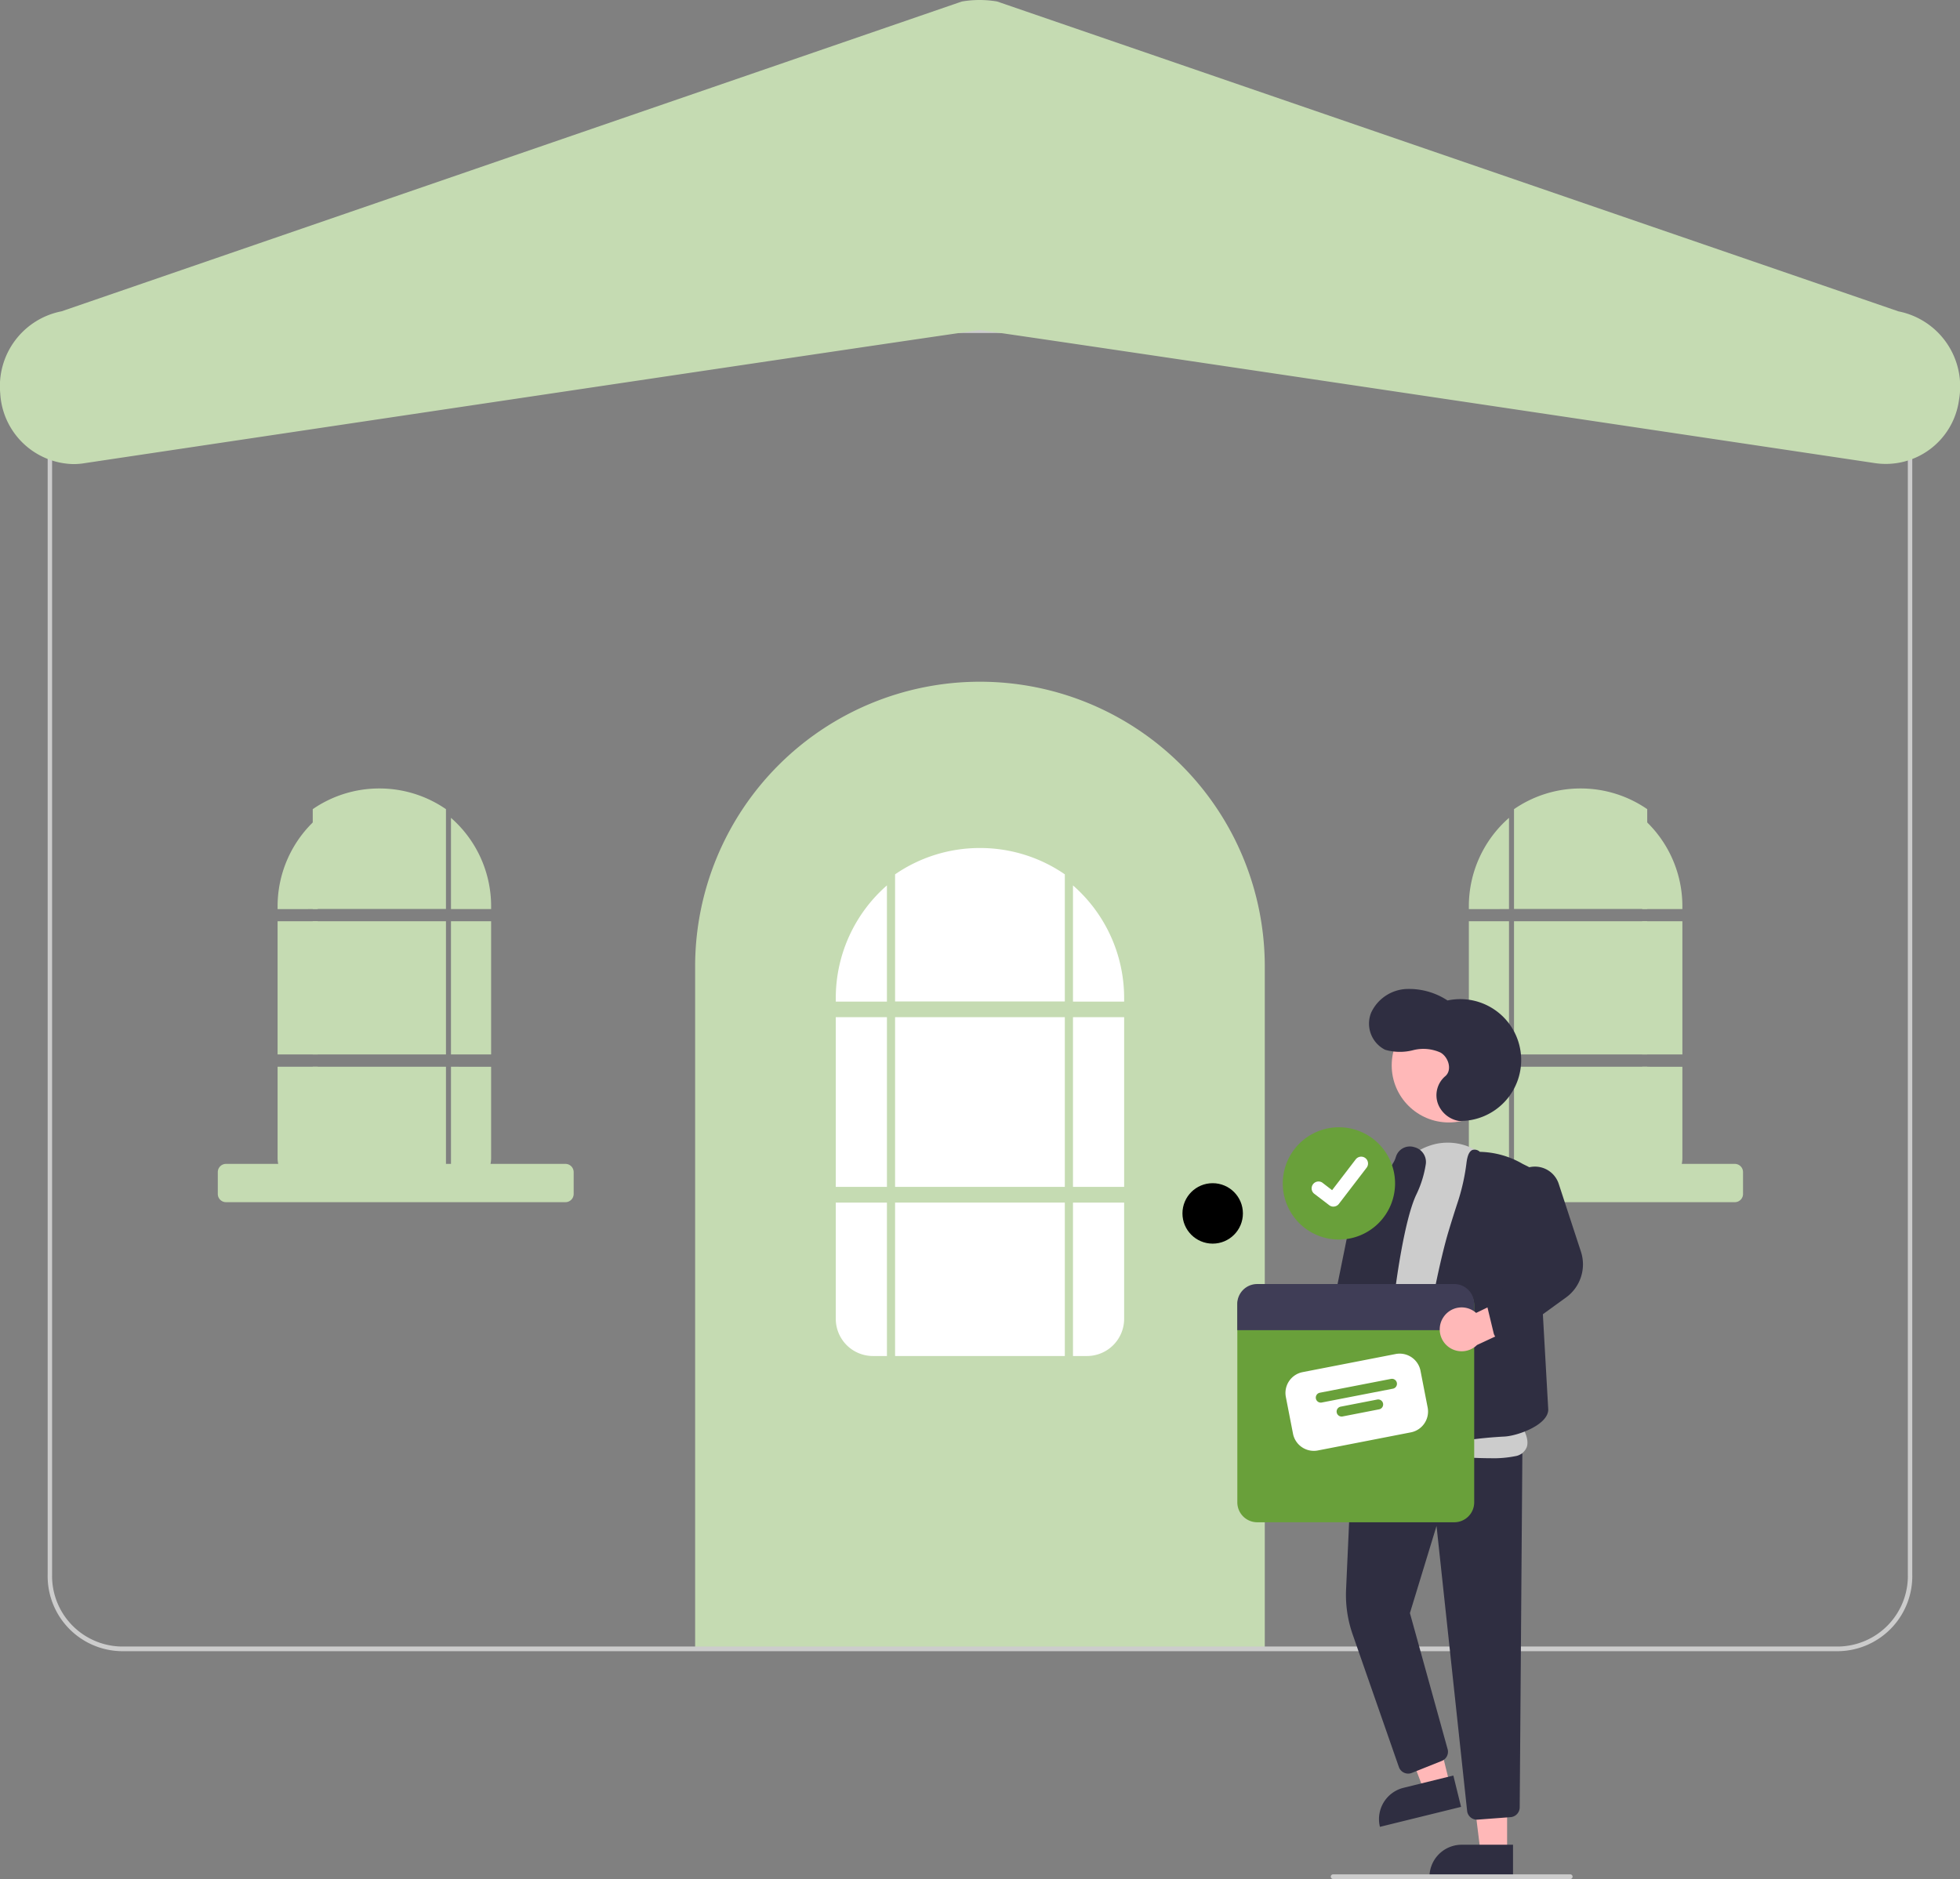 <svg id="Component_4_1" data-name="Component 4 – 1" xmlns="http://www.w3.org/2000/svg" width="255.677" height="245.144" viewBox="0 0 255.677 245.144">
  <rect x="0" y="0" width="255.677" height="245.144" fill="#808080" stroke="none"/>
  <path id="Path_53" data-name="Path 53" d="M356.155,285.856h0a37.155,37.155,0,0,1,37.155,37.155v89.02H319v-89.02A37.155,37.155,0,0,1,356.155,285.856Z" transform="translate(-228.322 -196.915)" fill="#c5dbb2"/>
  <rect id="Rectangle_14" data-name="Rectangle 14" width="6.673" height="22.141" transform="translate(109.025 132.705)" fill="#fff"/>
  <rect id="Rectangle_15" data-name="Rectangle 15" width="22.141" height="20.018" transform="translate(116.762 156.894)" fill="#fff"/>
  <rect id="Rectangle_16" data-name="Rectangle 16" width="22.141" height="22.141" transform="translate(116.762 132.705)" fill="#fff"/>
  <path id="Path_54" data-name="Path 54" d="M642.5,441.874h6.673v-.455a19.511,19.511,0,0,0-6.673-14.709Z" transform="translate(-502.532 -311.196)" fill="#fff"/>
  <path id="Path_55" data-name="Path 55" d="M563.5,430.724h22.141V414.141a19.468,19.468,0,0,0-11.071-3.435h0a19.469,19.469,0,0,0-11.071,3.435Z" transform="translate(-446.737 -300.071)" fill="#fff"/>
  <path id="Path_56" data-name="Path 56" d="M542.173,561.706H535.5v15.165a4.853,4.853,0,0,0,4.853,4.853h1.82Z" transform="translate(-426.475 -404.812)" fill="#fff"/>
  <path id="Path_57" data-name="Path 57" d="M642.5,561.706v20.018h1.82a4.853,4.853,0,0,0,4.853-4.853V561.706Z" transform="translate(-502.532 -404.812)" fill="#fff"/>
  <path id="Path_58" data-name="Path 58" d="M542.173,441.874V426.709a19.511,19.511,0,0,0-6.673,14.709v.455Z" transform="translate(-426.475 -311.196)" fill="#fff"/>
  <rect id="Rectangle_17" data-name="Rectangle 17" width="6.673" height="22.141" transform="translate(139.968 132.705)" fill="#fff"/>
  <circle id="Ellipse_16" data-name="Ellipse 16" cx="3.943" cy="3.943" r="3.943" transform="translate(154.248 154.364)"/>
  <rect id="Rectangle_18" data-name="Rectangle 18" width="5.237" height="17.378" transform="translate(36.212 120.189)" fill="#c5dbb2"/>
  <rect id="Rectangle_19" data-name="Rectangle 19" width="17.378" height="17.378" transform="translate(40.797 120.189)" fill="#c5dbb2"/>
  <rect id="Rectangle_20" data-name="Rectangle 20" width="5.237" height="17.378" transform="translate(58.829 120.189)" fill="#c5dbb2"/>
  <path id="Path_59" data-name="Path 59" d="M361.872,409.891h5.237v-.357a15.314,15.314,0,0,0-5.237-11.545Z" transform="translate(-303.043 -291.288)" fill="#c5dbb2"/>
  <rect id="Rectangle_21" data-name="Rectangle 21" width="17.378" height="15.712" transform="translate(40.797 139.172)" fill="#c5dbb2"/>
  <path id="Path_60" data-name="Path 60" d="M283.127,503.945H277.89v11.9a3.809,3.809,0,0,0,3.809,3.809h1.428Z" transform="translate(-241.678 -364.772)" fill="#c5dbb2"/>
  <path id="Path_61" data-name="Path 61" d="M361.872,503.945v15.712H363.3a3.809,3.809,0,0,0,3.809-3.809v-11.9Z" transform="translate(-303.043 -364.772)" fill="#c5dbb2"/>
  <path id="Path_62" data-name="Path 62" d="M283.127,409.891v-11.9a15.314,15.314,0,0,0-5.237,11.545v.357Z" transform="translate(-241.678 -291.288)" fill="#c5dbb2"/>
  <path id="Path_63" data-name="Path 63" d="M299.866,401.14h17.378V388.124a15.28,15.28,0,0,0-8.689-2.7h0a15.281,15.281,0,0,0-8.689,2.7Z" transform="translate(-259.07 -282.557)" fill="#c5dbb2"/>
  <path id="Path_64" data-name="Path 64" d="M297.521,550.524H253.243a1.072,1.072,0,0,1-1.071-1.071V546.6a1.073,1.073,0,0,1,1.071-1.071h44.279a1.073,1.073,0,0,1,1.071,1.071v2.857A1.073,1.073,0,0,1,297.521,550.524Z" transform="translate(-223.76 -393.683)" fill="#c5dbb2"/>
  <rect id="Rectangle_22" data-name="Rectangle 22" width="5.237" height="17.378" transform="translate(191.608 120.189)" fill="#c5dbb2"/>
  <rect id="Rectangle_23" data-name="Rectangle 23" width="17.378" height="17.378" transform="translate(197.499 120.189)" fill="#c5dbb2"/>
  <rect id="Rectangle_24" data-name="Rectangle 24" width="5.237" height="17.378" transform="translate(214.225 120.189)" fill="#c5dbb2"/>
  <path id="Path_65" data-name="Path 65" d="M904.872,409.891h5.237v-.357a15.314,15.314,0,0,0-5.237-11.545Z" transform="translate(-690.647 -291.288)" fill="#c5dbb2"/>
  <rect id="Rectangle_25" data-name="Rectangle 25" width="17.378" height="15.712" transform="translate(197.499 139.172)" fill="#c5dbb2"/>
  <path id="Path_66" data-name="Path 66" d="M826.127,503.945H820.89v11.9a3.809,3.809,0,0,0,3.809,3.809h1.428Z" transform="translate(-629.282 -364.772)" fill="#c5dbb2"/>
  <path id="Path_67" data-name="Path 67" d="M904.872,503.945v15.712H906.3a3.809,3.809,0,0,0,3.809-3.809v-11.9Z" transform="translate(-690.647 -364.772)" fill="#c5dbb2"/>
  <path id="Path_68" data-name="Path 68" d="M826.127,409.891v-11.9a15.314,15.314,0,0,0-5.237,11.545v.357Z" transform="translate(-629.282 -291.288)" fill="#c5dbb2"/>
  <path id="Path_69" data-name="Path 69" d="M842.866,401.14h17.378V388.124a15.28,15.28,0,0,0-8.689-2.7h0a15.281,15.281,0,0,0-8.689,2.7Z" transform="translate(-645.367 -282.557)" fill="#c5dbb2"/>
  <path id="Path_70" data-name="Path 70" d="M840.521,550.524H796.243a1.073,1.073,0,0,1-1.071-1.071V546.6a1.073,1.073,0,0,1,1.071-1.071h44.279a1.073,1.073,0,0,1,1.071,1.071v2.857A1.072,1.072,0,0,1,840.521,550.524Z" transform="translate(-614.219 -393.683)" fill="#c5dbb2"/>
  <path id="Path_71" data-name="Path 71" d="M412.7,356.009H188.533A9.791,9.791,0,0,1,179,346V193.437a9.791,9.791,0,0,1,9.533-10.009H412.7a9.791,9.791,0,0,1,9.533,10.009V346A9.791,9.791,0,0,1,412.7,356.009ZM188.533,184.035a9.2,9.2,0,0,0-8.955,9.4V346a9.2,9.2,0,0,0,8.955,9.4H412.7a9.2,9.2,0,0,0,8.955-9.4V193.437a9.2,9.2,0,0,0-8.955-9.4Z" transform="translate(-172.782 -140.589)" fill="#ccc"/>
  <path id="Path_72" data-name="Path 72" d="M168.068,110.12a9.767,9.767,0,0,1-9.538-9.226,9.948,9.948,0,0,1,8-10.707L283.959,49.772a13.6,13.6,0,0,1,4.609-.006L406.15,90.194a9.986,9.986,0,0,1,7.9,11.52,9.635,9.635,0,0,1-11,8.274c-1.267-.19-115.678-17.3-116.722-17.348-1.039.045-115.562,17.175-116.719,17.348A9.17,9.17,0,0,1,168.068,110.12Z" transform="translate(-158.499 -49.572)" fill="#c5dbb2"/>
  <path id="Path_73" data-name="Path 73" d="M762.137,645.334a2.844,2.844,0,0,0-.94-4.259l.562-6.475-3.852-1.3-.665,9.155a2.86,2.86,0,0,0,4.895,2.88Z" transform="translate(-583.889 -454.525)" fill="#ffb8b8"/>
  <path id="Path_74" data-name="Path 74" d="M667.052,758.658h-3.468l-1.649-13.375h5.118Z" transform="translate(-470.454 -516.995)" fill="#ffb8b8"/>
  <path id="Path_75" data-name="Path 75" d="M649.534,786.112h6.687v4.21h-10.9A4.21,4.21,0,0,1,649.534,786.112Z" transform="translate(-458.852 -545.44)" fill="#2f2e41"/>
  <path id="Path_76" data-name="Path 76" d="M634.106,730.287l-3.367.827-4.794-12.594,4.97-1.221Z" transform="translate(-444.978 -497.498)" fill="#ffb8b8"/>
  <path id="Path_77" data-name="Path 77" d="M4.21,0H10.9V4.21H0A4.21,4.21,0,0,1,4.211,0Z" transform="matrix(0.971, -0.239, 0.239, 0.971, 179.002, 234.25)" fill="#2f2e41"/>
  <path id="Path_78" data-name="Path 78" d="M784.695,713.023a1.277,1.277,0,0,1-1.273-1.146l-3.99-37.171-3.472,11.367,4.918,17.753a1.282,1.282,0,0,1-.76,1.534l-3.91,1.564a1.283,1.283,0,0,1-1.688-.769l-6.027-17.291a15.653,15.653,0,0,1-.86-5.883l.841-18.66,22.154.938-.346,46.167a1.291,1.291,0,0,1-1.186,1.27l-4.3.324C784.761,713.022,784.728,713.023,784.695,713.023Z" transform="translate(-592.04 -475.623)" fill="#2f2e41"/>
  <circle id="Ellipse_17" data-name="Ellipse 17" cx="7.45" cy="7.45" r="7.45" transform="translate(181.544 131.541)" fill="#ffb8b8"/>
  <path id="Path_79" data-name="Path 79" d="M785.325,576.835c-1.962,0-4.4-.16-6.921-.326a87.456,87.456,0,0,0-9.668-.307,2.113,2.113,0,0,1-1.89-.823c-2.742-3.51,1.487-17.2,1.669-17.781l3.441-15.307.148.033-.148-.033a8.225,8.225,0,0,1,6.313-6.481,7.378,7.378,0,0,1,7.6,3.147q.145.2.29.418c5.93,8.783,2.576,30.6,2.351,32.011.313.375,2.007,2.5,1.542,3.971a1.924,1.924,0,0,1-1.529,1.214A14.261,14.261,0,0,1,785.325,576.835Z" transform="translate(-590.88 -386.589)" fill="#ccc"/>
  <path id="Path_80" data-name="Path 80" d="M766.553,577.994a7.938,7.938,0,0,1-2.812-.76c-.527-.22-2.132-.887-.184-17.917.957-8.365,2.328-16.672,2.342-16.755l.013-.08.074-.033c.035-.016,3.537-1.621,4.146-3.684q.032-.107.071-.208a1.894,1.894,0,0,1,2.352-1.155,1.99,1.99,0,0,1,1.5,2.271,13.963,13.963,0,0,1-1.21,3.88c-1.648,3.4-2.764,12.414-2.775,12.5-.063.77-1.559,19.009-1.847,20.393a1.853,1.853,0,0,1-.829,1.362A1.771,1.771,0,0,1,766.553,577.994Z" transform="translate(-588.072 -387.739)" fill="#2f2e41"/>
  <path id="Path_81" data-name="Path 81" d="M799.976,578.241a.613.613,0,0,1-.376-.129c-2.191-1.666,1.355-21.854,3.459-28.819.421-1.395.8-2.589,1.115-3.551h0a27.072,27.072,0,0,0,1.21-5.31c.116-.978.367-1.537.77-1.708a.977.977,0,0,1,.977.241,11.565,11.565,0,0,1,5.581,1.571l1.575.786,1.767,31.286c-.05,2-3.986,3.406-5.7,3.5-2.756.144-7.706.593-9.888,1.974a.912.912,0,0,1-.486.163Z" transform="translate(-614.087 -388.69)" fill="#2f2e41"/>
  <path id="Path_82" data-name="Path 82" d="M758.822,581.867l-.078,0-3.569-.22a1.283,1.283,0,0,1-1.19-1.472l1.615-10.7,3.04-15.013a2.693,2.693,0,0,1,3.446-2.035h0a2.708,2.708,0,0,1,1.853,3l-2.416,15.043-1.43,10.3A1.289,1.289,0,0,1,758.822,581.867Z" transform="translate(-581.874 -398.22)" fill="#2f2e41"/>
  <path id="Path_83" data-name="Path 83" d="M789.4,487.962a7.948,7.948,0,1,0-1.489-15.719,9.136,9.136,0,0,0-5.452-1.494,5.344,5.344,0,0,0-4.511,3.082,3.816,3.816,0,0,0,1.828,4.846,6.893,6.893,0,0,0,3.637.052,5.424,5.424,0,0,1,3.6.318c1.057.627,1.532,2.307.585,3.09a3.257,3.257,0,0,0-.935,3.585A3.563,3.563,0,0,0,789.4,487.962Z" transform="translate(-599.084 -341.717)" fill="#2f2e41"/>
  <path id="Path_84" data-name="Path 84" d="M745.048,529.751a7.324,7.324,0,0,0,0,14.647h0a7.324,7.324,0,1,0,0-14.647Z" transform="translate(-570.475 -382.681)" fill="#69a03a"/>
  <path id="Path_395" data-name="Path 395" d="M752.9,548.953a.888.888,0,0,1-.535-.178l-.01-.007-2.014-1.541a.9.9,0,0,1,1.089-1.421l1.3,1,3.082-4.022a.9.9,0,0,1,1.254-.166h0l-.019.027.02-.027a.9.9,0,0,1,.166,1.255L753.61,548.6a.9.9,0,0,1-.712.349Z" transform="translate(-578.96 -391.531)" fill="#fff"/>
  <path id="Path_85" data-name="Path 85" d="M747.714,596.706h-25.7a2.6,2.6,0,0,0-2.6,2.6v25.7a2.6,2.6,0,0,0,2.6,2.6h25.7a2.6,2.6,0,0,0,2.6-2.6v-25.7A2.6,2.6,0,0,0,747.714,596.706Z" transform="translate(-558.008 -429.004)" fill="#69a03a"/>
  <path id="Path_86" data-name="Path 86" d="M756.063,636.483l-12.136,2.363a2.769,2.769,0,0,1-3.243-2.186l-.933-4.79a2.769,2.769,0,0,1,2.186-3.243l12.136-2.363a2.768,2.768,0,0,1,3.243,2.186l.933,4.791A2.769,2.769,0,0,1,756.063,636.483Z" transform="translate(-572.015 -449.612)" fill="#fff"/>
  <path id="Path_87" data-name="Path 87" d="M762.588,638.453l-9.262,1.8a.651.651,0,1,1-.249-1.277l9.261-1.8a.651.651,0,0,1,.249,1.278Z" transform="translate(-580.884 -457.279)" fill="#69a03a"/>
  <path id="Path_88" data-name="Path 88" d="M766.923,647.259l-4.79.933a.651.651,0,1,1-.249-1.278l4.791-.933a.651.651,0,0,1,.249,1.277Z" transform="translate(-586.998 -463.395)" fill="#69a03a"/>
  <path id="Path_89" data-name="Path 89" d="M750.317,599.309v3.416H719.407v-3.416a2.6,2.6,0,0,1,2.6-2.6h25.7a2.6,2.6,0,0,1,2.6,2.6Z" transform="translate(-558.008 -429.188)" fill="#3f3d56"/>
  <path id="Path_90" data-name="Path 90" d="M809.174,603.213a2.844,2.844,0,0,1,4.314-.635l5.852-2.827,2.585,3.137-8.321,3.876a2.86,2.86,0,0,1-4.432-3.552Z" transform="translate(-620.931 -431.289)" fill="#ffb8b8"/>
  <path id="Path_91" data-name="Path 91" d="M832.069,569.028a1.284,1.284,0,0,1-1.248-.983l-.85-3.534a1.278,1.278,0,0,1,.588-1.4l5.127-3.068-2.621-9.595a3.283,3.283,0,0,1,.115-2.063h0a3.262,3.262,0,0,1,6.131.188l2.893,8.834a5.332,5.332,0,0,1-1.948,6l-7.437,5.38A1.281,1.281,0,0,1,832.069,569.028Z" transform="translate(-635.98 -394.126)" fill="#2f2e41"/>
  <path id="Path_92" data-name="Path 92" d="M793.142,849.035H762.2a.3.3,0,1,1,0-.607h30.937a.3.3,0,0,1,0,.607Z" transform="translate(-588.3 -603.891)" fill="#ccc"/>
</svg>
